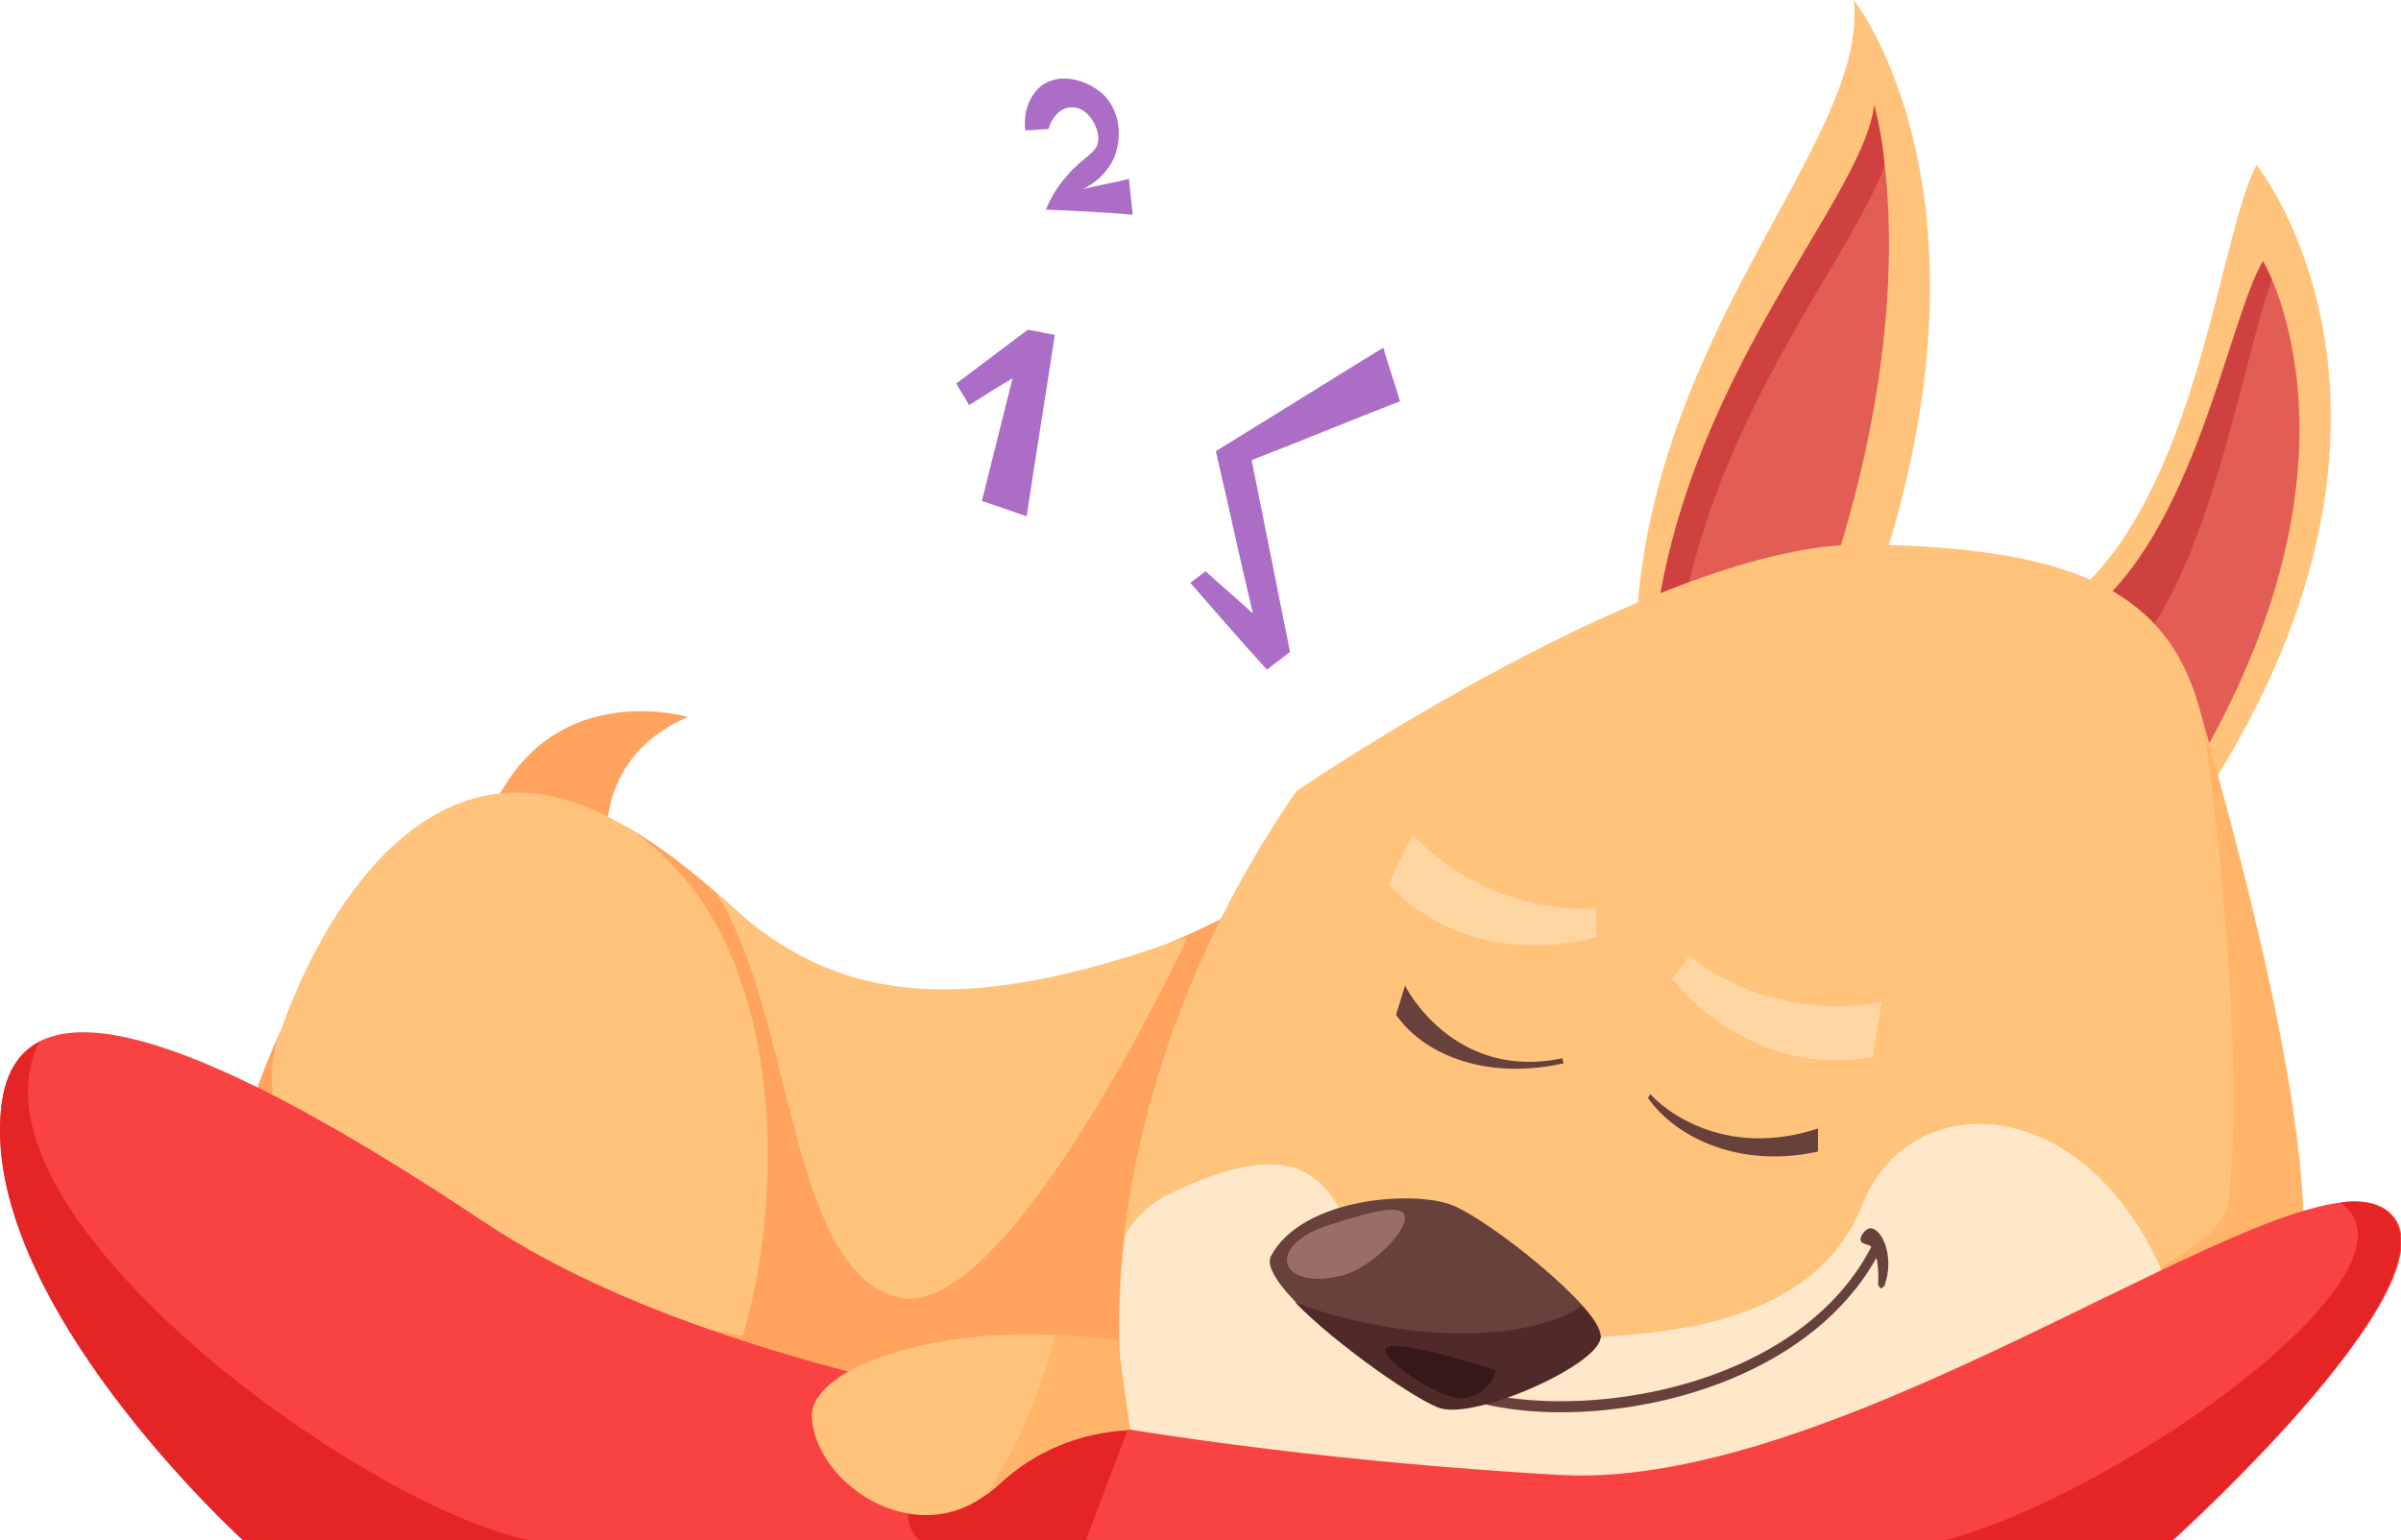 <?xml version="1.0" encoding="utf-8"?>
<!-- Generator: Adobe Illustrator 24.2.1, SVG Export Plug-In . SVG Version: 6.00 Build 0)  -->
<svg version="1.1" id="Слой_1" xmlns="http://www.w3.org/2000/svg" xmlns:xlink="http://www.w3.org/1999/xlink" x="0px" y="0px"
	 viewBox="0 0 187.8 120.5" style="enable-background:new 0 0 187.8 120.5;" xml:space="preserve">
<style type="text/css">
	.st0{fill:#FFA35F;}
	.st1{fill:#FFC37B;}
	.st2{fill:#E25E54;}
	.st3{fill:#CE413E;}
	.st4{fill:#FFB469;}
	.st5{fill:#FFE8CA;}
	.st6{fill:#F94343;}
	.st7{fill:#E52525;}
	.st8{fill:#68413C;}
	.st9{fill:#4F2A28;}
	.st10{fill:#351817;}
	.st11{fill:#9B6D6A;}
	.st12{opacity:0.5;fill:#FFE8CA;enable-background:new    ;}
	.st13{fill:#AC6DC6;}
</style>
<path class="st0" d="M53.8,56.1c0,0-12.4-3.7-16.3,10l10.3,2.5C46.8,64.6,47.5,58.8,53.8,56.1z"/>
<path class="st1" d="M127.9,51.5C128,26.5,146.2,11.4,145,0c0,0,13,16.3,0.6,48.9L127.9,51.5z"/>
<path class="st2" d="M129.3,50.7c2-20.9,16.4-34.9,17.3-42.4c0,0,4.6,15.3-4.6,40.3L129.3,50.7z"/>
<path class="st3" d="M147.4,13c-0.1-1.6-0.4-3.2-0.8-4.8c-0.9,7.6-15.3,21.6-17.3,42.4l1.9-0.3C133.7,33,144.5,20.7,147.4,13z"/>
<path class="st1" d="M161.7,47c10.2-8.1,11.8-28.4,14.8-34.1c0,0,15.8,19.6-4.7,50.4L161.7,47z"/>
<path class="st2" d="M163,48.2c8.6-6.2,11.3-23.2,14-27.8c0,0,9.6,15.9-6.4,41.5L163,48.2z"/>
<path class="st3" d="M177.7,21.9c-0.2-0.5-0.4-0.9-0.7-1.4c-2.7,4.5-5.4,21.5-14,27.8l2.4,4.2C172.6,46.5,175.2,28.8,177.7,21.9z"/>
<path class="st0" d="M19.7,97.1c-5.4-5.7,8.3-32.9,18.7-34.7s19.5,10,23.4,12.3s18.5,7.7,41.3-7.2s-3.6,50.1-3.6,50.1L19.7,97.1z"/>
<path class="st1" d="M55.9,69.7c6.2,9.5,5.7,29.6,14.3,31.8s22.7-28.2,22.7-28.2C74.8,79.8,64.9,78.6,55.9,69.7z"/>
<path class="st1" d="M58.1,104.5c3.5-11.5,3.7-34.3-11.6-41.1c-13-5.8-21.3,7.8-24.7,17.7C16,98.1,58.1,104.5,58.1,104.5z"/>
<path class="st1" d="M90.9,119.4c-5.9-10-5.1-34.9,10.5-57.5c0,0,28.5-19.5,44.4-19.3S169.4,46,172,55.3s9.5,33.4,8,44.9
	S101.1,122.3,90.9,119.4z"/>
<path class="st4" d="M172.3,56.5c1.8,12.2,3.1,29.1,2,37.5c-1.4,10.7-67.8,20.5-85.8,19.7c0.5,2,1.2,3.9,2.3,5.8
	c10.3,2.8,87.5-7.7,89.1-19.3C181.4,89.1,175.1,66.6,172.3,56.5z"/>
<path class="st5" d="M145.7,94.2c-4.1,10.4-17.8,10-21,10.5s-17.3-5.1-19.3-9s-4.5-6.9-14.1-2.2c-1.4,0.7-2.5,1.8-3.3,3.1
	c-1.2,9.8,0.1,18,3,22.8c8.2,2.3,59.6-4.1,80.4-12.6C167,85.3,149.8,83.8,145.7,94.2z"/>
<path class="st6" d="M19,120.5h151c0,0,23.9-21.6,16.4-26s-41.5,22.2-64.4,20.9s-63.3-5.9-84-19.7S1.4,75.1,0.1,86.6
	C-1.6,101.8,19,120.5,19,120.5z"/>
<path class="st7" d="M88.2,111.9l-3.3,8.7H72c0,0-4.1-3,4.3-9.6L88.2,111.9z"/>
<path class="st7" d="M3.1,81.5c-1.7,0.9-2.7,2.5-3,5.1C-1.6,101.8,19,120.5,19,120.5h22.4C28.3,117.9-3.6,94.7,3.1,81.5z"/>
<path class="st7" d="M186.3,94.5c-1-0.5-2.1-0.6-3.2-0.4c7.3,5.4-17.4,22.8-30.9,26.4h17.7C169.9,120.5,193.8,99,186.3,94.5z"/>
<path class="st8" d="M112.7,110.1c-2.4-0.7-14.5-9.3-13.3-11.8c2.4-4.6,11.2-5.2,14.2-4s11.6,8.1,11.6,10.2S115.7,111,112.7,110.1z"
	/>
<path class="st8" d="M128.9,85.9l0.2-0.3c0,0.1,4.8,5.4,13.1,2.7v1.8C135.8,91.5,130.9,88.8,128.9,85.9z"/>
<path class="st8" d="M109.2,79.4l0.7-2.3c0,0.1,3.8,7.5,12.3,5.7l0.1,0.4C115.9,84.6,111.2,82.3,109.2,79.4z"/>
<path class="st8" d="M122.1,110.5c-2.1,0-4.2-0.2-6.3-0.7l0.2-0.8c9.1,2.1,25.1-0.8,30.5-11.7l0.7,0.3
	C142.7,106.7,131.2,110.5,122.1,110.5z"/>
<path class="st8" d="M146.1,97.4c0.6,0.1,0.9,1.5,0.8,3.1c0,0.1,0.1,0.2,0.2,0.3c0.1,0,0.2-0.1,0.3-0.2c0.2-0.6,0.3-1.1,0.3-1.7
	c0-1.7-0.8-2.8-1.4-2.8c-0.2,0-0.5,0.2-0.7,0.6c-0.1,0.2-0.1,0.3,0,0.5C145.8,97.3,146,97.4,146.1,97.4L146.1,97.4z"/>
<path class="st9" d="M106.8,103.5c-1.9-0.4-3.7-0.9-5.5-1.6c3.3,3.4,9.7,7.8,11.4,8.3c3,0.8,12.5-3.5,12.5-5.6
	c-0.2-0.9-0.8-1.8-1.5-2.4C120.4,104.4,113.9,105,106.8,103.5z"/>
<path class="st10" d="M114.2,109.4c-1.7,0-6.8-3.4-5.7-4s8.5,1.8,8.5,1.8C116.7,108.5,115.5,109.4,114.2,109.4z"/>
<path class="st11" d="M109.9,95.3c0-1.4-3.6-0.2-6.1,0.6c-2.2,0.7-3.4,2-3.1,3s1.9,1.4,3.8,1C106.8,99.6,109.9,96.6,109.9,95.3z"/>
<path class="st12" d="M130.8,76.6c0,0,5.9,7.9,15.7,6.1c0.1-1.3,0.7-4.3,0.7-4.3c-5.3,1-10.8-0.3-15.1-3.6L130.8,76.6z"/>
<path class="st12" d="M124.9,73.3c0,0-9.4,3.1-16.3-4.1c0.6-1.3,1.2-2.6,1.9-3.9c3.7,3.9,8.9,6,14.3,5.8L124.9,73.3z"/>
<path class="st1" d="M63.5,110.9c0.3,5.4,8.7,10.9,14.5,5.3c2.8-2.6,6.4-4.1,10.2-4.3l-0.9-7C74.5,103,63.3,106.8,63.5,110.9z"/>
<path class="st4" d="M87.4,104.9c-1.6-0.2-3.3-0.4-4.9-0.5c-0.6,2.8-1.6,5.5-2.8,8c-0.8,1.6-1.6,3.2-2.6,4.6
	c0.4-0.3,0.8-0.6,1.1-0.9c2.8-2.6,6.4-4.1,10.2-4.3L87.4,104.9z"/>
<path class="st13" d="M93.1,45.6c0.4-0.3,0.8-0.6,1.2-0.9c1.2,1.1,2.5,2.2,3.7,3.3c-1-4.2-1.9-8.4-2.9-12.7
	c4.4-2.7,8.7-5.4,13.1-8.1c0.4,1.4,0.9,2.8,1.3,4.2c-3.9,1.5-7.7,3.1-11.6,4.6c1,5,2,10,3,15c-0.6,0.5-1.2,0.9-1.8,1.4
	C97.1,50.2,95.1,47.9,93.1,45.6z"/>
<path class="st13" d="M75.8,31.7c1.1-0.7,2.2-1.4,3.4-2.1c-0.8,3.2-1.6,6.4-2.4,9.6c1.2,0.4,2.4,0.8,3.5,1.2
	c0.7-4.7,1.5-9.5,2.2-14.2c-0.7-0.1-1.4-0.3-2.1-0.4c-1.9,1.4-3.7,2.8-5.6,4.2C75.1,30.6,75.5,31.1,75.8,31.7z"/>
<path class="st13" d="M80.2,10.2c0.6,0,1.2-0.1,1.8-0.1c0.3-1,1-1.7,1.8-1.7c1.2-0.1,2.2,1.5,2.1,2.6c-0.1,1-1.1,1.2-2.4,2.7
	c-0.9,1-1.4,2-1.7,2.7c2.3,0.1,4.5,0.2,6.8,0.4c-0.1-0.9-0.2-1.8-0.3-2.8c-1.2,0.3-2.4,0.5-3.6,0.8c0.4-0.2,1.8-0.9,2.5-2.6
	c0.5-1.4,0.5-3.3-0.8-4.7c-1.1-1.1-3.2-1.9-4.8-0.9C80.6,7.3,80,8.7,80.2,10.2z"/>
</svg>
